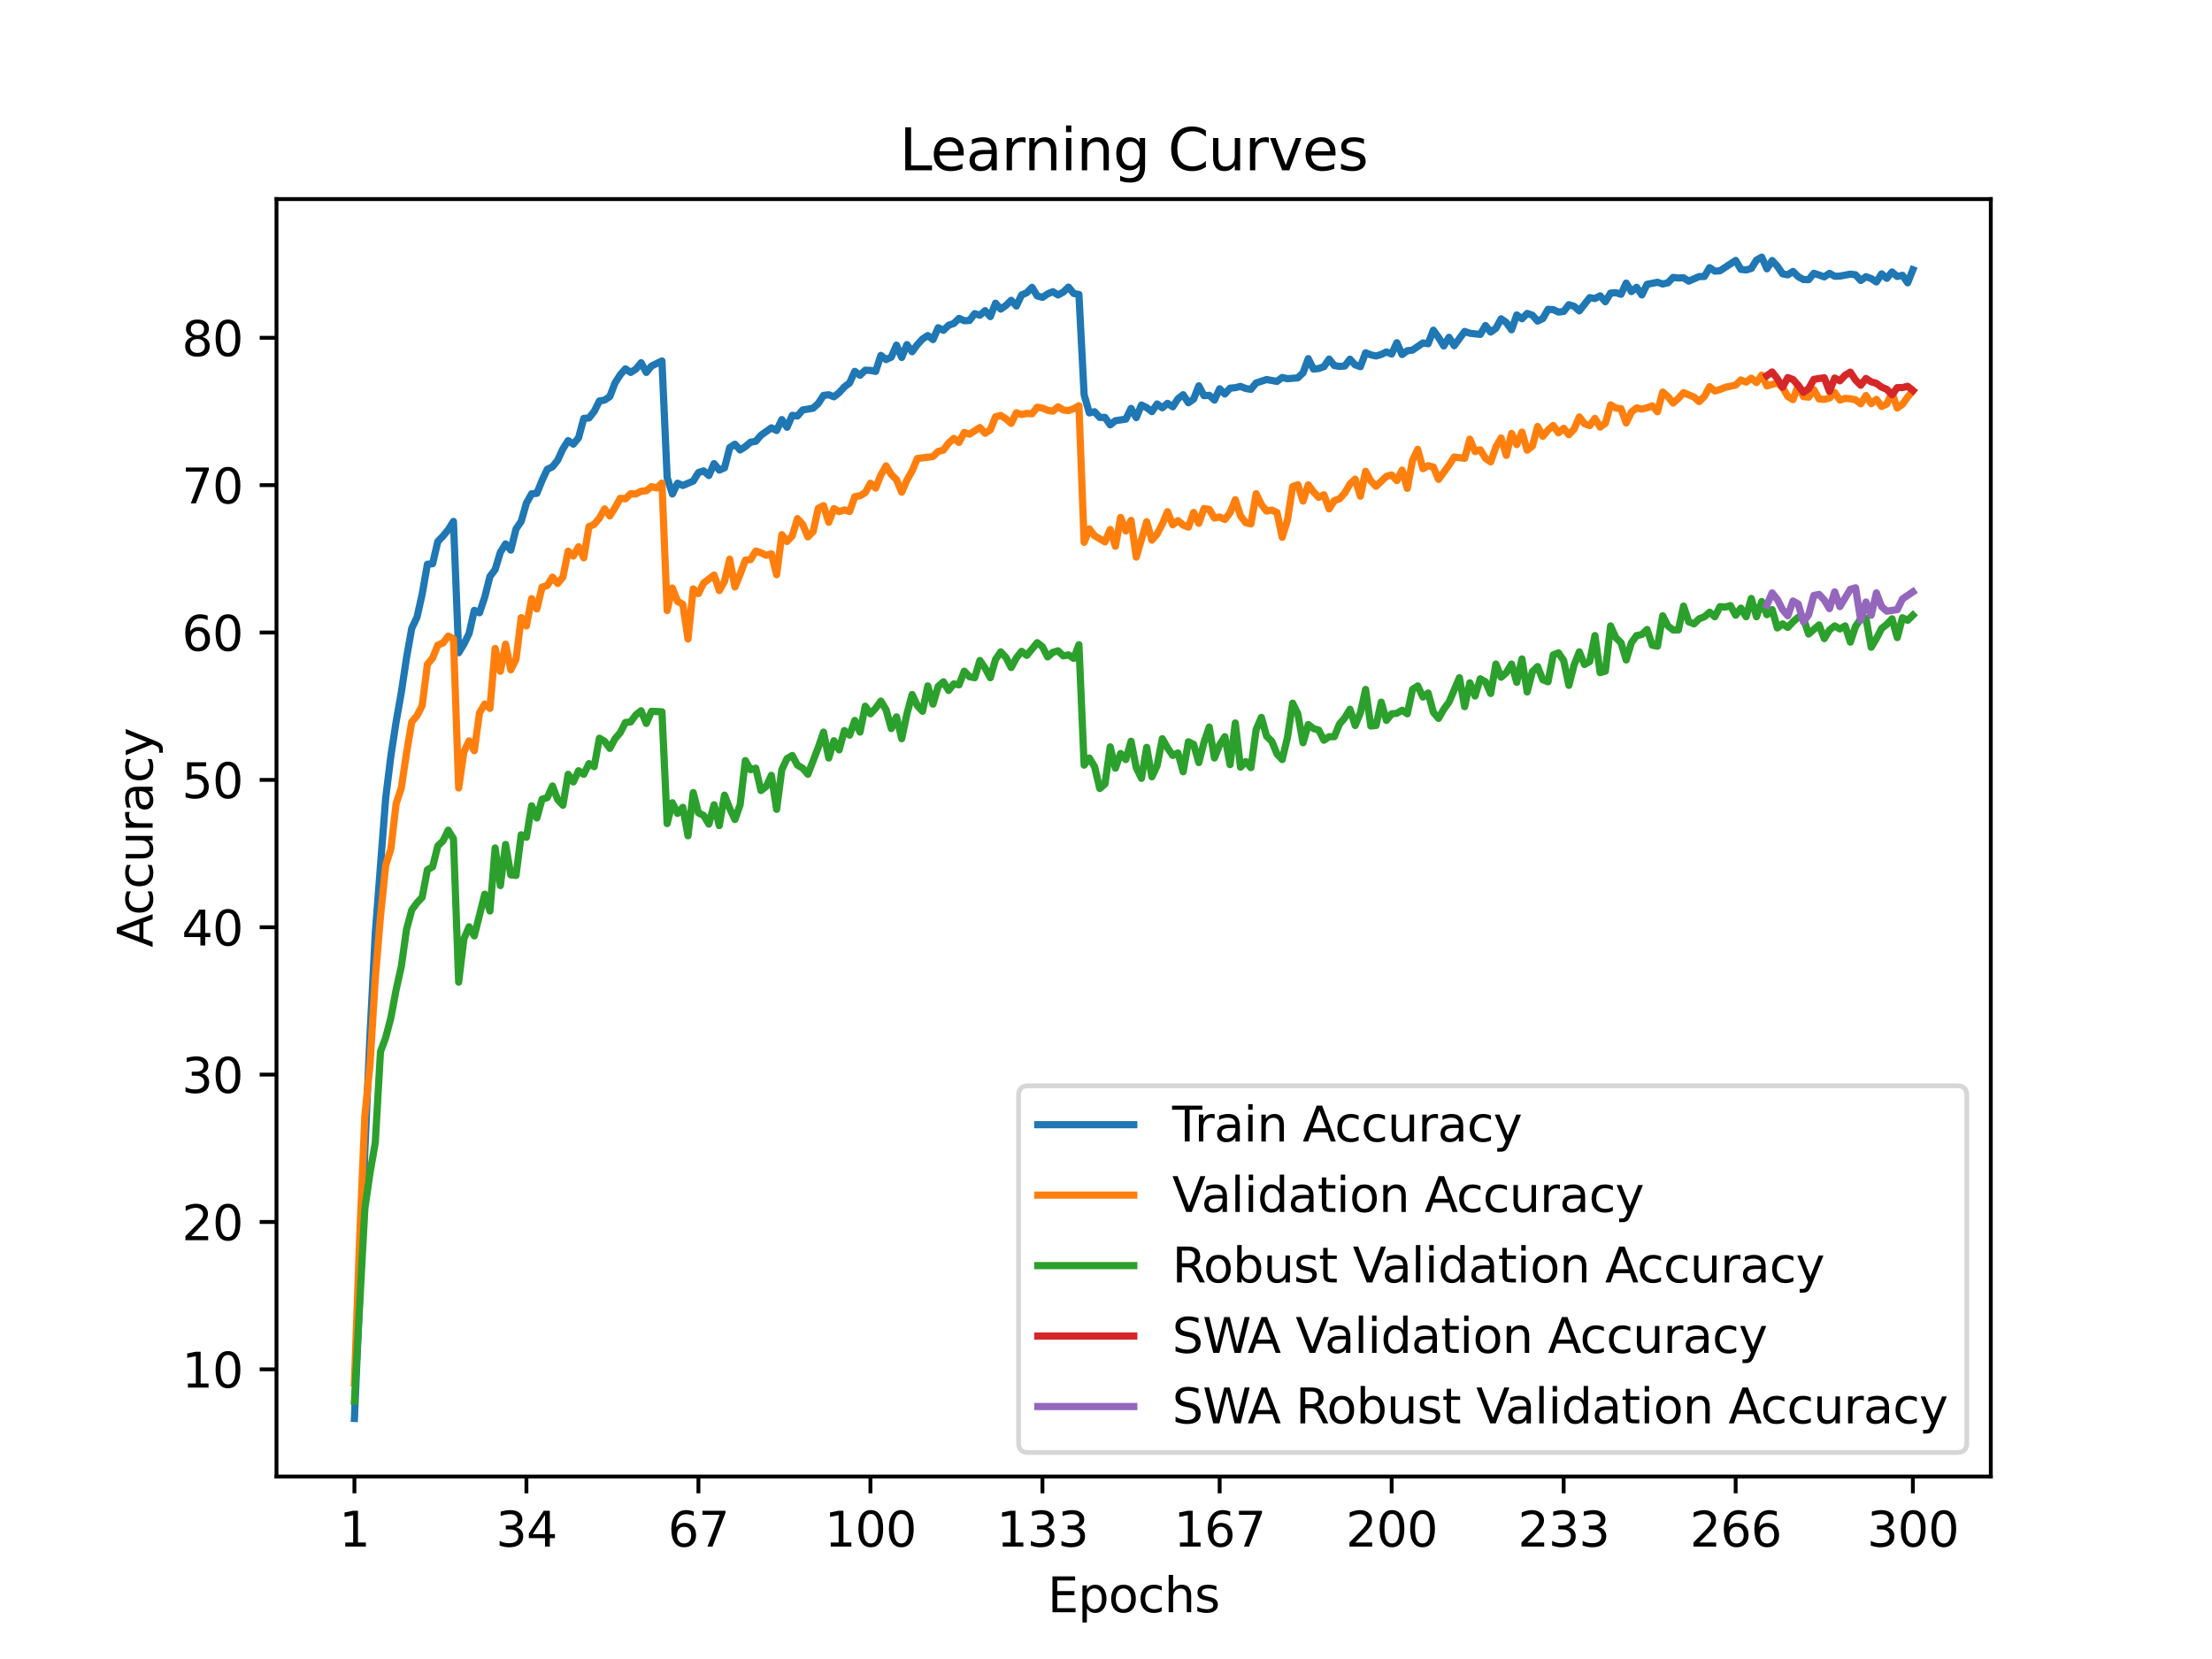 <?xml version="1.0" encoding="utf-8" standalone="no"?>
<!DOCTYPE svg PUBLIC "-//W3C//DTD SVG 1.1//EN"
  "http://www.w3.org/Graphics/SVG/1.1/DTD/svg11.dtd">
<svg xmlns:xlink="http://www.w3.org/1999/xlink" width="460.8pt" height="345.6pt" viewBox="0 0 460.8 345.6" xmlns="http://www.w3.org/2000/svg" version="1.1">
 <defs>
  <style type="text/css">*{stroke-linejoin: round; stroke-linecap: butt}</style>
 </defs>
 <g id="figure_1">
  <g id="patch_1">
   <path d="M 0 345.6 
L 460.8 345.6 
L 460.8 0 
L 0 0 
z
" style="fill: #ffffff"/>
  </g>
  <g id="axes_1">
   <g id="patch_2">
    <path d="M 57.6 307.584 
L 414.72 307.584 
L 414.72 41.472 
L 57.6 41.472 
z
" style="fill: #ffffff"/>
   </g>
   <g id="matplotlib.axis_1">
    <g id="xtick_1">
     <g id="line2d_1">
      <defs>
       <path id="m38b2cffff4" d="M 0 0 
L 0 3.5 
" style="stroke: #000000; stroke-width: 0.8"/>
      </defs>
      <g>
       <use xlink:href="#m38b2cffff4" x="73.833" y="307.584" style="stroke: #000000; stroke-width: 0.8"/>
      </g>
     </g>
     <g id="text_1">
      <!-- 1 -->
      <g transform="translate(70.651 322.182) scale(0.1 -0.1)">
       <defs>
        <path id="DejaVuSans-31" d="M 794 531 
L 1825 531 
L 1825 4091 
L 703 3866 
L 703 4441 
L 1819 4666 
L 2450 4666 
L 2450 531 
L 3481 531 
L 3481 0 
L 794 0 
L 794 531 
z
" transform="scale(0.016)"/>
       </defs>
       <use xlink:href="#DejaVuSans-31"/>
      </g>
     </g>
    </g>
    <g id="xtick_2">
     <g id="line2d_2">
      <g>
       <use xlink:href="#m38b2cffff4" x="109.664" y="307.584" style="stroke: #000000; stroke-width: 0.8"/>
      </g>
     </g>
     <g id="text_2">
      <!-- 34 -->
      <g transform="translate(103.302 322.182) scale(0.1 -0.1)">
       <defs>
        <path id="DejaVuSans-33" d="M 2597 2516 
Q 3050 2419 3304 2112 
Q 3559 1806 3559 1356 
Q 3559 666 3084 287 
Q 2609 -91 1734 -91 
Q 1441 -91 1130 -33 
Q 819 25 488 141 
L 488 750 
Q 750 597 1062 519 
Q 1375 441 1716 441 
Q 2309 441 2620 675 
Q 2931 909 2931 1356 
Q 2931 1769 2642 2001 
Q 2353 2234 1838 2234 
L 1294 2234 
L 1294 2753 
L 1863 2753 
Q 2328 2753 2575 2939 
Q 2822 3125 2822 3475 
Q 2822 3834 2567 4026 
Q 2313 4219 1838 4219 
Q 1578 4219 1281 4162 
Q 984 4106 628 3988 
L 628 4550 
Q 988 4650 1302 4700 
Q 1616 4750 1894 4750 
Q 2613 4750 3031 4423 
Q 3450 4097 3450 3541 
Q 3450 3153 3228 2886 
Q 3006 2619 2597 2516 
z
" transform="scale(0.016)"/>
        <path id="DejaVuSans-34" d="M 2419 4116 
L 825 1625 
L 2419 1625 
L 2419 4116 
z
M 2253 4666 
L 3047 4666 
L 3047 1625 
L 3713 1625 
L 3713 1100 
L 3047 1100 
L 3047 0 
L 2419 0 
L 2419 1100 
L 313 1100 
L 313 1709 
L 2253 4666 
z
" transform="scale(0.016)"/>
       </defs>
       <use xlink:href="#DejaVuSans-33"/>
       <use xlink:href="#DejaVuSans-34" x="63.623"/>
      </g>
     </g>
    </g>
    <g id="xtick_3">
     <g id="line2d_3">
      <g>
       <use xlink:href="#m38b2cffff4" x="145.496" y="307.584" style="stroke: #000000; stroke-width: 0.8"/>
      </g>
     </g>
     <g id="text_3">
      <!-- 67 -->
      <g transform="translate(139.133 322.182) scale(0.1 -0.1)">
       <defs>
        <path id="DejaVuSans-36" d="M 2113 2584 
Q 1688 2584 1439 2293 
Q 1191 2003 1191 1497 
Q 1191 994 1439 701 
Q 1688 409 2113 409 
Q 2538 409 2786 701 
Q 3034 994 3034 1497 
Q 3034 2003 2786 2293 
Q 2538 2584 2113 2584 
z
M 3366 4563 
L 3366 3988 
Q 3128 4100 2886 4159 
Q 2644 4219 2406 4219 
Q 1781 4219 1451 3797 
Q 1122 3375 1075 2522 
Q 1259 2794 1537 2939 
Q 1816 3084 2150 3084 
Q 2853 3084 3261 2657 
Q 3669 2231 3669 1497 
Q 3669 778 3244 343 
Q 2819 -91 2113 -91 
Q 1303 -91 875 529 
Q 447 1150 447 2328 
Q 447 3434 972 4092 
Q 1497 4750 2381 4750 
Q 2619 4750 2861 4703 
Q 3103 4656 3366 4563 
z
" transform="scale(0.016)"/>
        <path id="DejaVuSans-37" d="M 525 4666 
L 3525 4666 
L 3525 4397 
L 1831 0 
L 1172 0 
L 2766 4134 
L 525 4134 
L 525 4666 
z
" transform="scale(0.016)"/>
       </defs>
       <use xlink:href="#DejaVuSans-36"/>
       <use xlink:href="#DejaVuSans-37" x="63.623"/>
      </g>
     </g>
    </g>
    <g id="xtick_4">
     <g id="line2d_4">
      <g>
       <use xlink:href="#m38b2cffff4" x="181.327" y="307.584" style="stroke: #000000; stroke-width: 0.8"/>
      </g>
     </g>
     <g id="text_4">
      <!-- 100 -->
      <g transform="translate(171.783 322.182) scale(0.1 -0.1)">
       <defs>
        <path id="DejaVuSans-30" d="M 2034 4250 
Q 1547 4250 1301 3770 
Q 1056 3291 1056 2328 
Q 1056 1369 1301 889 
Q 1547 409 2034 409 
Q 2525 409 2770 889 
Q 3016 1369 3016 2328 
Q 3016 3291 2770 3770 
Q 2525 4250 2034 4250 
z
M 2034 4750 
Q 2819 4750 3233 4129 
Q 3647 3509 3647 2328 
Q 3647 1150 3233 529 
Q 2819 -91 2034 -91 
Q 1250 -91 836 529 
Q 422 1150 422 2328 
Q 422 3509 836 4129 
Q 1250 4750 2034 4750 
z
" transform="scale(0.016)"/>
       </defs>
       <use xlink:href="#DejaVuSans-31"/>
       <use xlink:href="#DejaVuSans-30" x="63.623"/>
       <use xlink:href="#DejaVuSans-30" x="127.246"/>
      </g>
     </g>
    </g>
    <g id="xtick_5">
     <g id="line2d_5">
      <g>
       <use xlink:href="#m38b2cffff4" x="217.158" y="307.584" style="stroke: #000000; stroke-width: 0.8"/>
      </g>
     </g>
     <g id="text_5">
      <!-- 133 -->
      <g transform="translate(207.615 322.182) scale(0.1 -0.1)">
       <use xlink:href="#DejaVuSans-31"/>
       <use xlink:href="#DejaVuSans-33" x="63.623"/>
       <use xlink:href="#DejaVuSans-33" x="127.246"/>
      </g>
     </g>
    </g>
    <g id="xtick_6">
     <g id="line2d_6">
      <g>
       <use xlink:href="#m38b2cffff4" x="254.076" y="307.584" style="stroke: #000000; stroke-width: 0.8"/>
      </g>
     </g>
     <g id="text_6">
      <!-- 167 -->
      <g transform="translate(244.532 322.182) scale(0.1 -0.1)">
       <use xlink:href="#DejaVuSans-31"/>
       <use xlink:href="#DejaVuSans-36" x="63.623"/>
       <use xlink:href="#DejaVuSans-37" x="127.246"/>
      </g>
     </g>
    </g>
    <g id="xtick_7">
     <g id="line2d_7">
      <g>
       <use xlink:href="#m38b2cffff4" x="289.907" y="307.584" style="stroke: #000000; stroke-width: 0.8"/>
      </g>
     </g>
     <g id="text_7">
      <!-- 200 -->
      <g transform="translate(280.363 322.182) scale(0.1 -0.1)">
       <defs>
        <path id="DejaVuSans-32" d="M 1228 531 
L 3431 531 
L 3431 0 
L 469 0 
L 469 531 
Q 828 903 1448 1529 
Q 2069 2156 2228 2338 
Q 2531 2678 2651 2914 
Q 2772 3150 2772 3378 
Q 2772 3750 2511 3984 
Q 2250 4219 1831 4219 
Q 1534 4219 1204 4116 
Q 875 4013 500 3803 
L 500 4441 
Q 881 4594 1212 4672 
Q 1544 4750 1819 4750 
Q 2544 4750 2975 4387 
Q 3406 4025 3406 3419 
Q 3406 3131 3298 2873 
Q 3191 2616 2906 2266 
Q 2828 2175 2409 1742 
Q 1991 1309 1228 531 
z
" transform="scale(0.016)"/>
       </defs>
       <use xlink:href="#DejaVuSans-32"/>
       <use xlink:href="#DejaVuSans-30" x="63.623"/>
       <use xlink:href="#DejaVuSans-30" x="127.246"/>
      </g>
     </g>
    </g>
    <g id="xtick_8">
     <g id="line2d_8">
      <g>
       <use xlink:href="#m38b2cffff4" x="325.739" y="307.584" style="stroke: #000000; stroke-width: 0.8"/>
      </g>
     </g>
     <g id="text_8">
      <!-- 233 -->
      <g transform="translate(316.195 322.182) scale(0.1 -0.1)">
       <use xlink:href="#DejaVuSans-32"/>
       <use xlink:href="#DejaVuSans-33" x="63.623"/>
       <use xlink:href="#DejaVuSans-33" x="127.246"/>
      </g>
     </g>
    </g>
    <g id="xtick_9">
     <g id="line2d_9">
      <g>
       <use xlink:href="#m38b2cffff4" x="361.57" y="307.584" style="stroke: #000000; stroke-width: 0.8"/>
      </g>
     </g>
     <g id="text_9">
      <!-- 266 -->
      <g transform="translate(352.026 322.182) scale(0.1 -0.1)">
       <use xlink:href="#DejaVuSans-32"/>
       <use xlink:href="#DejaVuSans-36" x="63.623"/>
       <use xlink:href="#DejaVuSans-36" x="127.246"/>
      </g>
     </g>
    </g>
    <g id="xtick_10">
     <g id="line2d_10">
      <g>
       <use xlink:href="#m38b2cffff4" x="398.487" y="307.584" style="stroke: #000000; stroke-width: 0.8"/>
      </g>
     </g>
     <g id="text_10">
      <!-- 300 -->
      <g transform="translate(388.944 322.182) scale(0.1 -0.1)">
       <use xlink:href="#DejaVuSans-33"/>
       <use xlink:href="#DejaVuSans-30" x="63.623"/>
       <use xlink:href="#DejaVuSans-30" x="127.246"/>
      </g>
     </g>
    </g>
    <g id="text_11">
     <!-- Epochs -->
     <g transform="translate(218.244 335.861) scale(0.1 -0.1)">
      <defs>
       <path id="DejaVuSans-45" d="M 628 4666 
L 3578 4666 
L 3578 4134 
L 1259 4134 
L 1259 2753 
L 3481 2753 
L 3481 2222 
L 1259 2222 
L 1259 531 
L 3634 531 
L 3634 0 
L 628 0 
L 628 4666 
z
" transform="scale(0.016)"/>
       <path id="DejaVuSans-70" d="M 1159 525 
L 1159 -1331 
L 581 -1331 
L 581 3500 
L 1159 3500 
L 1159 2969 
Q 1341 3281 1617 3432 
Q 1894 3584 2278 3584 
Q 2916 3584 3314 3078 
Q 3713 2572 3713 1747 
Q 3713 922 3314 415 
Q 2916 -91 2278 -91 
Q 1894 -91 1617 61 
Q 1341 213 1159 525 
z
M 3116 1747 
Q 3116 2381 2855 2742 
Q 2594 3103 2138 3103 
Q 1681 3103 1420 2742 
Q 1159 2381 1159 1747 
Q 1159 1113 1420 752 
Q 1681 391 2138 391 
Q 2594 391 2855 752 
Q 3116 1113 3116 1747 
z
" transform="scale(0.016)"/>
       <path id="DejaVuSans-6f" d="M 1959 3097 
Q 1497 3097 1228 2736 
Q 959 2375 959 1747 
Q 959 1119 1226 758 
Q 1494 397 1959 397 
Q 2419 397 2687 759 
Q 2956 1122 2956 1747 
Q 2956 2369 2687 2733 
Q 2419 3097 1959 3097 
z
M 1959 3584 
Q 2709 3584 3137 3096 
Q 3566 2609 3566 1747 
Q 3566 888 3137 398 
Q 2709 -91 1959 -91 
Q 1206 -91 779 398 
Q 353 888 353 1747 
Q 353 2609 779 3096 
Q 1206 3584 1959 3584 
z
" transform="scale(0.016)"/>
       <path id="DejaVuSans-63" d="M 3122 3366 
L 3122 2828 
Q 2878 2963 2633 3030 
Q 2388 3097 2138 3097 
Q 1578 3097 1268 2742 
Q 959 2388 959 1747 
Q 959 1106 1268 751 
Q 1578 397 2138 397 
Q 2388 397 2633 464 
Q 2878 531 3122 666 
L 3122 134 
Q 2881 22 2623 -34 
Q 2366 -91 2075 -91 
Q 1284 -91 818 406 
Q 353 903 353 1747 
Q 353 2603 823 3093 
Q 1294 3584 2113 3584 
Q 2378 3584 2631 3529 
Q 2884 3475 3122 3366 
z
" transform="scale(0.016)"/>
       <path id="DejaVuSans-68" d="M 3513 2113 
L 3513 0 
L 2938 0 
L 2938 2094 
Q 2938 2591 2744 2837 
Q 2550 3084 2163 3084 
Q 1697 3084 1428 2787 
Q 1159 2491 1159 1978 
L 1159 0 
L 581 0 
L 581 4863 
L 1159 4863 
L 1159 2956 
Q 1366 3272 1645 3428 
Q 1925 3584 2291 3584 
Q 2894 3584 3203 3211 
Q 3513 2838 3513 2113 
z
" transform="scale(0.016)"/>
       <path id="DejaVuSans-73" d="M 2834 3397 
L 2834 2853 
Q 2591 2978 2328 3040 
Q 2066 3103 1784 3103 
Q 1356 3103 1142 2972 
Q 928 2841 928 2578 
Q 928 2378 1081 2264 
Q 1234 2150 1697 2047 
L 1894 2003 
Q 2506 1872 2764 1633 
Q 3022 1394 3022 966 
Q 3022 478 2636 193 
Q 2250 -91 1575 -91 
Q 1294 -91 989 -36 
Q 684 19 347 128 
L 347 722 
Q 666 556 975 473 
Q 1284 391 1588 391 
Q 1994 391 2212 530 
Q 2431 669 2431 922 
Q 2431 1156 2273 1281 
Q 2116 1406 1581 1522 
L 1381 1569 
Q 847 1681 609 1914 
Q 372 2147 372 2553 
Q 372 3047 722 3315 
Q 1072 3584 1716 3584 
Q 2034 3584 2315 3537 
Q 2597 3491 2834 3397 
z
" transform="scale(0.016)"/>
      </defs>
      <use xlink:href="#DejaVuSans-45"/>
      <use xlink:href="#DejaVuSans-70" x="63.184"/>
      <use xlink:href="#DejaVuSans-6f" x="126.66"/>
      <use xlink:href="#DejaVuSans-63" x="187.842"/>
      <use xlink:href="#DejaVuSans-68" x="242.822"/>
      <use xlink:href="#DejaVuSans-73" x="306.201"/>
     </g>
    </g>
   </g>
   <g id="matplotlib.axis_2">
    <g id="ytick_1">
     <g id="line2d_11">
      <defs>
       <path id="m8c285b4b67" d="M 0 0 
L -3.5 0 
" style="stroke: #000000; stroke-width: 0.8"/>
      </defs>
      <g>
       <use xlink:href="#m8c285b4b67" x="57.6" y="285.258" style="stroke: #000000; stroke-width: 0.8"/>
      </g>
     </g>
     <g id="text_12">
      <!-- 10 -->
      <g transform="translate(37.875 289.057) scale(0.1 -0.1)">
       <use xlink:href="#DejaVuSans-31"/>
       <use xlink:href="#DejaVuSans-30" x="63.623"/>
      </g>
     </g>
    </g>
    <g id="ytick_2">
     <g id="line2d_12">
      <g>
       <use xlink:href="#m8c285b4b67" x="57.6" y="254.559" style="stroke: #000000; stroke-width: 0.8"/>
      </g>
     </g>
     <g id="text_13">
      <!-- 20 -->
      <g transform="translate(37.875 258.358) scale(0.1 -0.1)">
       <use xlink:href="#DejaVuSans-32"/>
       <use xlink:href="#DejaVuSans-30" x="63.623"/>
      </g>
     </g>
    </g>
    <g id="ytick_3">
     <g id="line2d_13">
      <g>
       <use xlink:href="#m8c285b4b67" x="57.6" y="223.861" style="stroke: #000000; stroke-width: 0.8"/>
      </g>
     </g>
     <g id="text_14">
      <!-- 30 -->
      <g transform="translate(37.875 227.66) scale(0.1 -0.1)">
       <use xlink:href="#DejaVuSans-33"/>
       <use xlink:href="#DejaVuSans-30" x="63.623"/>
      </g>
     </g>
    </g>
    <g id="ytick_4">
     <g id="line2d_14">
      <g>
       <use xlink:href="#m8c285b4b67" x="57.6" y="193.162" style="stroke: #000000; stroke-width: 0.8"/>
      </g>
     </g>
     <g id="text_15">
      <!-- 40 -->
      <g transform="translate(37.875 196.961) scale(0.1 -0.1)">
       <use xlink:href="#DejaVuSans-34"/>
       <use xlink:href="#DejaVuSans-30" x="63.623"/>
      </g>
     </g>
    </g>
    <g id="ytick_5">
     <g id="line2d_15">
      <g>
       <use xlink:href="#m8c285b4b67" x="57.6" y="162.463" style="stroke: #000000; stroke-width: 0.8"/>
      </g>
     </g>
     <g id="text_16">
      <!-- 50 -->
      <g transform="translate(37.875 166.263) scale(0.1 -0.1)">
       <defs>
        <path id="DejaVuSans-35" d="M 691 4666 
L 3169 4666 
L 3169 4134 
L 1269 4134 
L 1269 2991 
Q 1406 3038 1543 3061 
Q 1681 3084 1819 3084 
Q 2600 3084 3056 2656 
Q 3513 2228 3513 1497 
Q 3513 744 3044 326 
Q 2575 -91 1722 -91 
Q 1428 -91 1123 -41 
Q 819 9 494 109 
L 494 744 
Q 775 591 1075 516 
Q 1375 441 1709 441 
Q 2250 441 2565 725 
Q 2881 1009 2881 1497 
Q 2881 1984 2565 2268 
Q 2250 2553 1709 2553 
Q 1456 2553 1204 2497 
Q 953 2441 691 2322 
L 691 4666 
z
" transform="scale(0.016)"/>
       </defs>
       <use xlink:href="#DejaVuSans-35"/>
       <use xlink:href="#DejaVuSans-30" x="63.623"/>
      </g>
     </g>
    </g>
    <g id="ytick_6">
     <g id="line2d_16">
      <g>
       <use xlink:href="#m8c285b4b67" x="57.6" y="131.765" style="stroke: #000000; stroke-width: 0.8"/>
      </g>
     </g>
     <g id="text_17">
      <!-- 60 -->
      <g transform="translate(37.875 135.564) scale(0.1 -0.1)">
       <use xlink:href="#DejaVuSans-36"/>
       <use xlink:href="#DejaVuSans-30" x="63.623"/>
      </g>
     </g>
    </g>
    <g id="ytick_7">
     <g id="line2d_17">
      <g>
       <use xlink:href="#m8c285b4b67" x="57.6" y="101.066" style="stroke: #000000; stroke-width: 0.8"/>
      </g>
     </g>
     <g id="text_18">
      <!-- 70 -->
      <g transform="translate(37.875 104.866) scale(0.1 -0.1)">
       <use xlink:href="#DejaVuSans-37"/>
       <use xlink:href="#DejaVuSans-30" x="63.623"/>
      </g>
     </g>
    </g>
    <g id="ytick_8">
     <g id="line2d_18">
      <g>
       <use xlink:href="#m8c285b4b67" x="57.6" y="70.368" style="stroke: #000000; stroke-width: 0.8"/>
      </g>
     </g>
     <g id="text_19">
      <!-- 80 -->
      <g transform="translate(37.875 74.167) scale(0.1 -0.1)">
       <defs>
        <path id="DejaVuSans-38" d="M 2034 2216 
Q 1584 2216 1326 1975 
Q 1069 1734 1069 1313 
Q 1069 891 1326 650 
Q 1584 409 2034 409 
Q 2484 409 2743 651 
Q 3003 894 3003 1313 
Q 3003 1734 2745 1975 
Q 2488 2216 2034 2216 
z
M 1403 2484 
Q 997 2584 770 2862 
Q 544 3141 544 3541 
Q 544 4100 942 4425 
Q 1341 4750 2034 4750 
Q 2731 4750 3128 4425 
Q 3525 4100 3525 3541 
Q 3525 3141 3298 2862 
Q 3072 2584 2669 2484 
Q 3125 2378 3379 2068 
Q 3634 1759 3634 1313 
Q 3634 634 3220 271 
Q 2806 -91 2034 -91 
Q 1263 -91 848 271 
Q 434 634 434 1313 
Q 434 1759 690 2068 
Q 947 2378 1403 2484 
z
M 1172 3481 
Q 1172 3119 1398 2916 
Q 1625 2713 2034 2713 
Q 2441 2713 2670 2916 
Q 2900 3119 2900 3481 
Q 2900 3844 2670 4047 
Q 2441 4250 2034 4250 
Q 1625 4250 1398 4047 
Q 1172 3844 1172 3481 
z
" transform="scale(0.016)"/>
       </defs>
       <use xlink:href="#DejaVuSans-38"/>
       <use xlink:href="#DejaVuSans-30" x="63.623"/>
      </g>
     </g>
    </g>
    <g id="text_20">
     <!-- Accuracy -->
     <g transform="translate(31.795 197.356) rotate(-90) scale(0.1 -0.1)">
      <defs>
       <path id="DejaVuSans-41" d="M 2188 4044 
L 1331 1722 
L 3047 1722 
L 2188 4044 
z
M 1831 4666 
L 2547 4666 
L 4325 0 
L 3669 0 
L 3244 1197 
L 1141 1197 
L 716 0 
L 50 0 
L 1831 4666 
z
" transform="scale(0.016)"/>
       <path id="DejaVuSans-75" d="M 544 1381 
L 544 3500 
L 1119 3500 
L 1119 1403 
Q 1119 906 1312 657 
Q 1506 409 1894 409 
Q 2359 409 2629 706 
Q 2900 1003 2900 1516 
L 2900 3500 
L 3475 3500 
L 3475 0 
L 2900 0 
L 2900 538 
Q 2691 219 2414 64 
Q 2138 -91 1772 -91 
Q 1169 -91 856 284 
Q 544 659 544 1381 
z
M 1991 3584 
L 1991 3584 
z
" transform="scale(0.016)"/>
       <path id="DejaVuSans-72" d="M 2631 2963 
Q 2534 3019 2420 3045 
Q 2306 3072 2169 3072 
Q 1681 3072 1420 2755 
Q 1159 2438 1159 1844 
L 1159 0 
L 581 0 
L 581 3500 
L 1159 3500 
L 1159 2956 
Q 1341 3275 1631 3429 
Q 1922 3584 2338 3584 
Q 2397 3584 2469 3576 
Q 2541 3569 2628 3553 
L 2631 2963 
z
" transform="scale(0.016)"/>
       <path id="DejaVuSans-61" d="M 2194 1759 
Q 1497 1759 1228 1600 
Q 959 1441 959 1056 
Q 959 750 1161 570 
Q 1363 391 1709 391 
Q 2188 391 2477 730 
Q 2766 1069 2766 1631 
L 2766 1759 
L 2194 1759 
z
M 3341 1997 
L 3341 0 
L 2766 0 
L 2766 531 
Q 2569 213 2275 61 
Q 1981 -91 1556 -91 
Q 1019 -91 701 211 
Q 384 513 384 1019 
Q 384 1609 779 1909 
Q 1175 2209 1959 2209 
L 2766 2209 
L 2766 2266 
Q 2766 2663 2505 2880 
Q 2244 3097 1772 3097 
Q 1472 3097 1187 3025 
Q 903 2953 641 2809 
L 641 3341 
Q 956 3463 1253 3523 
Q 1550 3584 1831 3584 
Q 2591 3584 2966 3190 
Q 3341 2797 3341 1997 
z
" transform="scale(0.016)"/>
       <path id="DejaVuSans-79" d="M 2059 -325 
Q 1816 -950 1584 -1140 
Q 1353 -1331 966 -1331 
L 506 -1331 
L 506 -850 
L 844 -850 
Q 1081 -850 1212 -737 
Q 1344 -625 1503 -206 
L 1606 56 
L 191 3500 
L 800 3500 
L 1894 763 
L 2988 3500 
L 3597 3500 
L 2059 -325 
z
" transform="scale(0.016)"/>
      </defs>
      <use xlink:href="#DejaVuSans-41"/>
      <use xlink:href="#DejaVuSans-63" x="66.658"/>
      <use xlink:href="#DejaVuSans-63" x="121.639"/>
      <use xlink:href="#DejaVuSans-75" x="176.619"/>
      <use xlink:href="#DejaVuSans-72" x="239.998"/>
      <use xlink:href="#DejaVuSans-61" x="281.111"/>
      <use xlink:href="#DejaVuSans-63" x="342.391"/>
      <use xlink:href="#DejaVuSans-79" x="397.371"/>
     </g>
    </g>
   </g>
   <g id="line2d_19">
    <path d="M 73.833 295.488 
L 74.919 270.269 
L 76.004 239.755 
L 77.09 215.28 
L 78.176 194.421 
L 80.348 166.224 
L 81.433 157.421 
L 82.519 150.361 
L 83.605 144.229 
L 84.691 136.984 
L 85.777 130.882 
L 86.862 128.603 
L 87.948 123.76 
L 89.034 117.544 
L 90.12 117.436 
L 91.206 112.801 
L 92.291 111.68 
L 93.377 110.36 
L 94.463 108.626 
L 95.549 135.986 
L 96.635 134.198 
L 97.72 131.949 
L 98.806 127.145 
L 99.892 127.651 
L 100.978 124.413 
L 102.064 120.084 
L 103.149 118.649 
L 104.235 115.042 
L 105.321 113.307 
L 106.407 114.597 
L 107.493 110.191 
L 108.578 108.595 
L 109.664 104.812 
L 110.75 102.862 
L 111.836 102.77 
L 112.922 100.084 
L 114.007 97.766 
L 115.093 97.244 
L 116.179 95.863 
L 117.265 93.491 
L 118.351 91.788 
L 119.436 92.524 
L 120.522 91.212 
L 121.608 87.168 
L 122.694 87.075 
L 123.78 85.717 
L 124.865 83.53 
L 125.951 83.346 
L 127.037 82.609 
L 128.123 79.769 
L 129.209 78.065 
L 130.294 76.838 
L 131.38 77.582 
L 132.466 76.891 
L 133.552 75.564 
L 134.638 77.582 
L 135.723 76.247 
L 137.895 75.195 
L 138.981 99.485 
L 140.067 102.901 
L 141.152 100.66 
L 142.238 101.135 
L 144.41 100.222 
L 145.496 98.449 
L 146.581 98.096 
L 147.667 99.063 
L 148.753 96.584 
L 149.839 97.927 
L 150.925 97.467 
L 152.01 93.246 
L 153.096 92.532 
L 154.182 93.737 
L 155.268 93.039 
L 156.354 92.118 
L 157.439 91.926 
L 158.525 90.667 
L 160.697 89.125 
L 161.783 89.685 
L 162.868 87.405 
L 163.954 89.009 
L 165.04 86.523 
L 166.126 86.661 
L 167.212 85.402 
L 169.383 85.034 
L 170.469 84.036 
L 171.555 82.363 
L 172.641 82.233 
L 173.726 82.663 
L 174.812 81.795 
L 175.898 80.598 
L 176.984 79.785 
L 178.07 77.359 
L 179.155 78.173 
L 180.241 77.121 
L 181.327 77.16 
L 182.413 77.375 
L 183.499 74.036 
L 184.584 74.911 
L 185.67 74.389 
L 186.756 71.895 
L 187.842 74.466 
L 188.928 71.788 
L 190.013 73.276 
L 191.099 71.788 
L 192.185 70.613 
L 193.271 69.907 
L 194.357 70.744 
L 195.442 68.273 
L 196.528 68.818 
L 197.614 67.758 
L 198.7 67.39 
L 199.786 66.323 
L 200.871 66.807 
L 201.957 66.768 
L 203.043 65.341 
L 204.129 65.671 
L 205.215 64.719 
L 206.3 65.955 
L 207.386 63.161 
L 208.472 64.389 
L 209.558 63.629 
L 210.644 62.555 
L 211.729 63.752 
L 212.815 61.45 
L 213.901 60.974 
L 214.987 59.861 
L 216.073 61.642 
L 217.158 61.949 
L 218.244 61.22 
L 219.33 60.767 
L 220.416 61.45 
L 221.502 60.844 
L 222.587 59.807 
L 223.673 61.135 
L 224.759 61.335 
L 225.845 82.248 
L 226.931 86.016 
L 228.016 85.771 
L 229.102 86.96 
L 230.188 86.953 
L 231.274 88.503 
L 232.36 87.636 
L 234.531 87.321 
L 235.617 85.08 
L 236.703 86.999 
L 237.789 84.374 
L 238.875 84.919 
L 239.96 85.748 
L 241.046 84.151 
L 242.132 84.957 
L 243.218 84.021 
L 244.304 84.75 
L 245.389 83.069 
L 246.475 82.225 
L 247.561 83.906 
L 248.647 83.146 
L 249.733 80.376 
L 250.818 82.425 
L 251.904 82.348 
L 252.99 83.346 
L 254.076 80.989 
L 255.162 82.072 
L 256.247 80.859 
L 257.333 80.759 
L 258.419 80.491 
L 259.505 80.928 
L 260.591 81.105 
L 261.676 79.777 
L 263.848 79.063 
L 266.02 79.455 
L 267.105 78.633 
L 268.191 78.894 
L 270.363 78.71 
L 271.449 77.659 
L 272.534 74.712 
L 273.62 76.891 
L 274.706 76.768 
L 275.792 76.385 
L 276.878 74.804 
L 277.963 76.147 
L 279.049 76.331 
L 280.135 76.247 
L 281.221 74.827 
L 282.307 76.009 
L 283.392 76.392 
L 284.478 73.491 
L 285.564 73.921 
L 286.65 74.159 
L 287.736 73.837 
L 288.821 73.315 
L 289.907 73.752 
L 290.993 71.389 
L 292.079 73.86 
L 293.165 73.069 
L 294.25 72.931 
L 296.422 71.442 
L 297.508 71.603 
L 298.594 68.787 
L 299.679 70.291 
L 300.765 72.072 
L 301.851 70.26 
L 302.937 72.018 
L 305.108 69.048 
L 306.194 69.424 
L 308.366 69.662 
L 309.452 67.812 
L 310.537 69.178 
L 311.623 68.395 
L 312.709 66.415 
L 313.795 67.19 
L 314.881 68.702 
L 315.966 65.61 
L 317.052 66.408 
L 318.138 65.295 
L 319.224 65.663 
L 320.31 66.891 
L 321.395 66.362 
L 322.481 64.443 
L 323.567 64.497 
L 324.653 65.011 
L 325.739 64.888 
L 326.824 63.476 
L 327.91 63.798 
L 328.996 64.773 
L 331.168 62.002 
L 332.253 62.187 
L 333.339 61.626 
L 334.425 62.854 
L 335.511 61.058 
L 336.597 60.966 
L 337.682 61.304 
L 338.768 58.971 
L 339.854 60.744 
L 340.94 59.854 
L 342.026 61.442 
L 343.111 59.232 
L 345.283 58.802 
L 346.369 59.17 
L 347.455 58.91 
L 348.54 57.789 
L 349.626 57.912 
L 350.712 57.866 
L 351.798 58.572 
L 353.969 57.605 
L 355.055 57.597 
L 356.141 55.755 
L 357.227 56.484 
L 358.313 56.408 
L 361.57 54.251 
L 362.656 56.116 
L 363.742 56.239 
L 364.827 55.924 
L 365.913 54.182 
L 366.999 53.568 
L 368.085 56.001 
L 369.171 54.266 
L 370.256 55.464 
L 371.342 57.045 
L 372.428 57.252 
L 373.514 56.546 
L 374.6 57.628 
L 375.685 58.234 
L 376.771 58.265 
L 377.857 56.929 
L 380.029 57.674 
L 381.114 56.937 
L 382.2 57.551 
L 383.286 57.52 
L 385.458 57.106 
L 386.543 57.244 
L 387.629 58.434 
L 388.715 57.643 
L 389.801 58.027 
L 390.887 58.741 
L 391.972 57.045 
L 393.058 57.981 
L 394.144 56.653 
L 395.23 57.597 
L 396.316 57.352 
L 397.401 58.917 
L 398.487 56.193 
L 398.487 56.193 
" clip-path="url(#pf1d31909e7)" style="fill: none; stroke: #1f77b4; stroke-width: 1.5; stroke-linecap: square"/>
   </g>
   <g id="line2d_20">
    <path d="M 73.833 288.113 
L 74.919 258.089 
L 76.004 232.487 
L 77.09 221.62 
L 78.176 203.907 
L 79.262 190.921 
L 80.348 180.269 
L 81.433 176.83 
L 82.519 167.437 
L 83.605 164.121 
L 84.691 156.846 
L 85.777 150.368 
L 86.862 149.11 
L 87.948 146.991 
L 89.034 138.396 
L 90.12 137.076 
L 91.206 134.374 
L 92.291 133.945 
L 93.377 132.502 
L 94.463 133.085 
L 95.549 164.152 
L 96.635 156.631 
L 97.72 154.328 
L 98.806 156.385 
L 99.892 148.496 
L 100.978 146.654 
L 102.064 147.575 
L 103.149 135.08 
L 104.235 139.839 
L 105.321 134.19 
L 106.407 139.532 
L 107.493 137.352 
L 108.578 128.664 
L 109.664 130.383 
L 110.75 124.704 
L 111.836 126.853 
L 112.922 122.31 
L 114.007 121.972 
L 115.093 120.222 
L 116.179 121.542 
L 117.265 120.222 
L 118.351 114.819 
L 119.436 115.832 
L 120.522 113.898 
L 121.608 116.201 
L 122.694 109.693 
L 123.78 109.232 
L 124.865 107.943 
L 125.951 106.009 
L 127.037 107.482 
L 128.123 105.763 
L 129.209 103.799 
L 130.294 103.921 
L 131.38 102.847 
L 132.466 102.908 
L 133.552 102.325 
L 134.638 102.233 
L 135.723 101.373 
L 136.809 101.65 
L 137.895 100.637 
L 138.981 127.191 
L 140.067 122.494 
L 141.152 125.288 
L 142.238 125.871 
L 143.324 133.116 
L 144.41 122.678 
L 145.496 123.66 
L 146.581 121.45 
L 148.753 119.792 
L 149.839 123.016 
L 150.925 121.113 
L 152.01 116.477 
L 153.096 122.279 
L 154.182 119.639 
L 155.268 116.692 
L 156.354 116.569 
L 157.439 114.789 
L 158.525 115.157 
L 159.611 115.679 
L 160.697 115.372 
L 161.783 119.731 
L 162.868 111.381 
L 163.954 112.793 
L 165.04 111.627 
L 166.126 108.035 
L 167.212 109.232 
L 168.297 111.842 
L 169.383 110.736 
L 170.469 105.886 
L 171.555 105.333 
L 172.641 108.802 
L 173.726 105.947 
L 174.812 106.592 
L 175.898 106.224 
L 176.984 106.561 
L 178.07 103.461 
L 179.155 103.277 
L 180.241 102.632 
L 181.327 100.667 
L 182.413 101.68 
L 183.499 98.948 
L 184.584 97.045 
L 185.67 98.825 
L 186.756 99.93 
L 187.842 102.54 
L 188.928 100.023 
L 190.013 98.089 
L 191.099 95.51 
L 194.357 95.111 
L 195.442 94.036 
L 196.528 93.76 
L 197.614 92.287 
L 198.7 91.335 
L 199.786 92.164 
L 200.871 90.076 
L 201.957 90.445 
L 204.129 89.063 
L 205.215 90.26 
L 206.3 89.554 
L 207.386 86.822 
L 208.472 86.546 
L 209.558 87.252 
L 210.644 88.204 
L 211.729 85.993 
L 212.815 86.362 
L 213.901 86.116 
L 214.987 86.208 
L 216.073 84.827 
L 217.158 85.011 
L 218.244 85.471 
L 219.33 85.656 
L 220.416 84.735 
L 221.502 85.41 
L 222.587 85.533 
L 223.673 85.134 
L 224.759 84.52 
L 225.845 112.977 
L 226.931 110.184 
L 228.016 111.596 
L 230.188 112.885 
L 231.274 110.307 
L 232.36 113.806 
L 233.445 107.789 
L 234.531 110.614 
L 235.617 108.403 
L 236.703 116.047 
L 238.875 108.68 
L 239.96 112.517 
L 241.046 111.258 
L 242.132 109.171 
L 243.218 106.592 
L 244.304 109.324 
L 245.389 108.465 
L 246.475 109.386 
L 247.561 109.815 
L 248.647 106.746 
L 249.733 109.017 
L 250.818 105.947 
L 251.904 106.101 
L 252.99 107.912 
L 254.076 107.697 
L 255.162 108.219 
L 256.247 106.807 
L 257.333 104.106 
L 258.419 107.452 
L 259.505 108.894 
L 260.591 109.14 
L 261.676 102.847 
L 262.762 105.088 
L 263.848 106.469 
L 264.934 106.254 
L 266.02 106.776 
L 267.105 111.934 
L 268.191 108.403 
L 269.277 101.373 
L 270.363 100.974 
L 271.449 104.382 
L 272.534 101.005 
L 273.62 102.448 
L 274.706 103.614 
L 275.792 103.062 
L 276.878 106.009 
L 277.963 104.29 
L 279.049 103.921 
L 280.135 102.693 
L 281.221 100.851 
L 282.307 99.808 
L 283.392 103.369 
L 284.478 98.181 
L 285.564 100.176 
L 286.65 101.312 
L 288.821 99.224 
L 289.907 98.948 
L 290.993 100.115 
L 292.079 97.935 
L 293.165 101.742 
L 294.25 95.909 
L 295.336 93.607 
L 296.422 97.628 
L 297.508 97.014 
L 298.594 97.29 
L 299.679 99.869 
L 301.851 96.891 
L 302.937 95.203 
L 305.108 95.479 
L 306.194 91.488 
L 307.28 94.067 
L 308.366 93.699 
L 309.452 95.479 
L 310.537 96.216 
L 311.623 93.115 
L 312.709 91.243 
L 313.795 94.865 
L 314.881 90.291 
L 315.966 92.624 
L 317.052 90.015 
L 318.138 93.791 
L 319.224 92.931 
L 320.31 88.848 
L 321.395 90.905 
L 322.481 89.585 
L 323.567 88.633 
L 324.653 90.168 
L 325.739 89.217 
L 326.824 90.567 
L 327.91 89.401 
L 328.996 86.853 
L 330.082 88.265 
L 331.168 88.664 
L 332.253 87.16 
L 333.339 88.971 
L 334.425 88.173 
L 335.511 84.336 
L 336.597 85.011 
L 337.682 85.134 
L 338.768 88.112 
L 339.854 85.84 
L 340.94 84.98 
L 342.026 85.226 
L 343.111 84.95 
L 344.197 84.551 
L 345.283 85.778 
L 346.369 81.665 
L 347.455 82.617 
L 348.54 83.967 
L 349.626 83.016 
L 350.712 81.788 
L 352.884 82.709 
L 353.969 83.66 
L 355.055 82.586 
L 356.141 80.56 
L 357.227 81.45 
L 358.313 81.143 
L 359.398 80.683 
L 361.57 80.222 
L 362.656 79.148 
L 363.742 79.608 
L 364.827 78.779 
L 365.913 79.7 
L 366.999 78.135 
L 368.085 80.406 
L 370.256 79.762 
L 371.342 80.713 
L 372.428 82.586 
L 373.514 83.261 
L 374.6 80.253 
L 375.685 82.617 
L 376.771 82.739 
L 377.857 81.174 
L 378.943 83.108 
L 380.029 83.2 
L 381.114 82.923 
L 382.2 81.757 
L 383.286 83.353 
L 384.372 82.985 
L 385.458 83.077 
L 386.543 83.292 
L 387.629 84.121 
L 388.715 82.402 
L 389.801 84.09 
L 390.887 83.2 
L 391.972 84.673 
L 393.058 84.151 
L 394.144 81.788 
L 395.23 85.011 
L 396.316 84.213 
L 397.401 82.709 
L 398.487 81.419 
L 398.487 81.419 
" clip-path="url(#pf1d31909e7)" style="fill: none; stroke: #ff7f0e; stroke-width: 1.5; stroke-linecap: square"/>
   </g>
   <g id="line2d_21">
    <path d="M 73.833 291.927 
L 76.004 251.807 
L 77.09 244.291 
L 78.176 238.045 
L 79.262 219.097 
L 80.348 216.133 
L 81.433 212.005 
L 82.519 206.182 
L 83.605 201.313 
L 84.691 193.585 
L 85.777 189.563 
L 86.862 188.081 
L 87.948 186.916 
L 89.034 181.2 
L 90.12 180.565 
L 91.206 176.225 
L 92.291 175.166 
L 93.377 172.943 
L 94.463 174.743 
L 95.549 204.595 
L 96.635 195.597 
L 97.72 193.056 
L 98.806 194.962 
L 100.978 186.281 
L 102.064 189.775 
L 103.149 176.648 
L 104.235 184.482 
L 105.321 175.907 
L 106.407 182.259 
L 107.493 182.365 
L 108.578 173.896 
L 109.664 174.425 
L 110.75 167.862 
L 111.836 170.403 
L 112.922 166.486 
L 114.007 166.168 
L 115.093 163.734 
L 116.179 166.592 
L 117.265 167.756 
L 118.351 161.299 
L 119.436 162.887 
L 120.522 160.558 
L 121.608 161.299 
L 122.694 159.076 
L 123.78 159.711 
L 124.865 153.783 
L 125.951 154.418 
L 127.037 155.9 
L 128.123 153.889 
L 129.209 152.619 
L 130.294 150.502 
L 131.38 150.396 
L 132.466 148.914 
L 133.552 148.067 
L 134.638 150.713 
L 135.723 148.173 
L 137.895 148.279 
L 138.981 171.567 
L 140.067 167.227 
L 141.152 169.45 
L 142.238 168.18 
L 143.324 174.108 
L 144.41 165.11 
L 145.496 169.344 
L 146.581 169.873 
L 147.667 171.673 
L 148.753 167.65 
L 149.839 171.991 
L 150.925 165.639 
L 152.01 168.391 
L 153.096 170.72 
L 154.182 167.65 
L 155.268 158.441 
L 156.354 160.346 
L 157.439 160.029 
L 158.525 164.686 
L 159.611 163.84 
L 160.697 161.511 
L 161.783 168.603 
L 162.868 160.346 
L 163.954 158.017 
L 165.04 157.382 
L 166.126 159.394 
L 167.212 160.029 
L 168.297 161.299 
L 170.469 155.689 
L 171.555 152.513 
L 172.641 157.912 
L 173.726 154.312 
L 174.812 156.218 
L 175.898 152.195 
L 176.984 153.148 
L 178.07 150.078 
L 179.155 152.513 
L 180.241 147.114 
L 181.327 148.702 
L 182.413 147.538 
L 183.499 146.056 
L 184.584 147.855 
L 185.67 151.772 
L 186.756 149.337 
L 187.842 153.889 
L 188.928 148.702 
L 190.013 144.679 
L 191.099 147.008 
L 192.185 148.173 
L 193.271 142.88 
L 194.357 146.691 
L 195.442 142.986 
L 196.528 142.033 
L 197.614 143.833 
L 198.7 142.456 
L 199.786 142.668 
L 200.871 139.81 
L 201.957 140.974 
L 203.043 141.186 
L 204.129 137.587 
L 205.215 139.175 
L 206.3 141.186 
L 207.386 137.375 
L 208.472 135.787 
L 209.558 136.952 
L 210.644 139.069 
L 211.729 137.058 
L 212.815 135.682 
L 213.901 136.528 
L 216.073 133.882 
L 217.158 134.729 
L 218.244 136.846 
L 219.33 135.893 
L 220.416 135.576 
L 221.502 136.634 
L 222.587 136.423 
L 223.673 137.164 
L 224.759 134.305 
L 225.845 159.394 
L 226.931 157.912 
L 228.016 159.711 
L 229.102 164.263 
L 230.188 163.31 
L 231.274 155.583 
L 232.36 160.029 
L 233.445 156.959 
L 234.531 158.229 
L 235.617 154.418 
L 236.703 159.923 
L 237.789 162.146 
L 238.875 155.689 
L 239.96 161.828 
L 241.046 159.499 
L 242.132 153.889 
L 243.218 155.794 
L 244.304 157.382 
L 245.389 156.853 
L 246.475 160.77 
L 247.561 154.524 
L 248.647 155.053 
L 249.733 158.864 
L 250.818 154.63 
L 251.904 151.454 
L 252.99 157.912 
L 254.076 155.159 
L 255.162 153.466 
L 256.247 159.288 
L 257.333 150.607 
L 258.419 159.817 
L 259.505 158.653 
L 260.591 159.923 
L 261.676 151.984 
L 262.762 149.443 
L 263.848 153.36 
L 264.934 154.418 
L 266.02 157.065 
L 267.105 158.229 
L 268.191 153.677 
L 269.277 146.479 
L 270.363 148.702 
L 271.449 154.736 
L 272.534 150.925 
L 273.62 151.772 
L 274.706 152.089 
L 275.792 154.207 
L 276.878 153.466 
L 277.963 153.466 
L 279.049 150.819 
L 280.135 149.549 
L 281.221 147.749 
L 282.307 151.137 
L 283.392 148.49 
L 284.478 143.621 
L 285.564 151.243 
L 286.65 151.137 
L 287.736 146.267 
L 288.821 150.078 
L 289.907 148.702 
L 290.993 148.596 
L 292.079 147.961 
L 293.165 148.702 
L 294.25 143.621 
L 295.336 142.88 
L 296.422 145.209 
L 297.508 144.362 
L 298.594 148.384 
L 299.679 149.655 
L 300.765 147.749 
L 301.851 146.267 
L 304.023 141.186 
L 305.108 147.22 
L 306.194 142.245 
L 307.28 144.997 
L 308.366 141.398 
L 309.452 142.033 
L 310.537 144.468 
L 311.623 138.328 
L 312.709 141.08 
L 313.795 140.128 
L 314.881 138.328 
L 315.966 142.139 
L 317.052 137.269 
L 318.138 144.15 
L 319.224 139.916 
L 320.31 138.857 
L 321.395 141.61 
L 322.481 142.033 
L 323.567 136.423 
L 324.653 135.999 
L 325.739 137.587 
L 326.824 142.774 
L 327.91 138.54 
L 328.996 135.787 
L 330.082 138.434 
L 331.168 137.799 
L 332.253 132.4 
L 333.339 140.128 
L 334.425 139.81 
L 335.511 130.389 
L 336.597 132.823 
L 337.682 133.882 
L 338.768 137.481 
L 339.854 133.882 
L 340.94 132.4 
L 342.026 132.188 
L 343.111 131.13 
L 344.197 134.411 
L 345.283 134.623 
L 346.369 128.272 
L 347.455 130.389 
L 348.54 131.236 
L 349.626 131.236 
L 350.712 126.26 
L 351.798 129.542 
L 352.884 129.965 
L 353.969 128.907 
L 355.055 128.483 
L 356.141 127.531 
L 357.227 128.483 
L 358.313 126.366 
L 359.398 126.472 
L 360.484 126.154 
L 361.57 128.166 
L 362.656 126.684 
L 363.742 128.483 
L 364.827 124.672 
L 365.913 128.483 
L 366.999 125.308 
L 368.085 128.06 
L 369.171 127.001 
L 370.256 130.812 
L 371.342 129.965 
L 372.428 130.706 
L 373.514 129.542 
L 374.6 128.589 
L 375.685 128.801 
L 376.771 132.082 
L 378.943 130.177 
L 380.029 133.035 
L 381.114 131.236 
L 382.2 130.389 
L 383.286 131.024 
L 384.372 130.389 
L 385.458 133.776 
L 386.543 130.495 
L 387.629 128.907 
L 388.715 128.801 
L 389.801 134.835 
L 390.887 133.035 
L 391.972 130.918 
L 393.058 130.071 
L 394.144 128.907 
L 395.23 132.823 
L 396.316 128.695 
L 397.401 129.224 
L 398.487 128.166 
L 398.487 128.166 
" clip-path="url(#pf1d31909e7)" style="fill: none; stroke: #2ca02c; stroke-width: 1.5; stroke-linecap: square"/>
   </g>
   <g id="line2d_22">
    <path d="M 368.085 78.257 
L 369.171 77.49 
L 370.256 78.902 
L 371.342 80.683 
L 372.428 78.656 
L 373.514 79.055 
L 374.6 80.283 
L 375.685 81.726 
L 376.771 80.959 
L 377.857 79.025 
L 380.029 78.687 
L 381.114 81.542 
L 382.2 78.748 
L 383.286 79.332 
L 384.372 78.165 
L 385.458 77.521 
L 386.543 79.178 
L 387.629 80.253 
L 388.715 78.841 
L 389.801 79.547 
L 390.887 79.854 
L 391.972 80.652 
L 393.058 81.112 
L 394.144 82.248 
L 395.23 80.744 
L 396.316 80.744 
L 397.401 80.468 
L 398.487 81.358 
L 398.487 81.358 
" clip-path="url(#pf1d31909e7)" style="fill: none; stroke: #d62728; stroke-width: 1.5; stroke-linecap: square"/>
   </g>
   <g id="line2d_23">
    <path d="M 368.085 126.049 
L 369.171 123.508 
L 370.256 124.884 
L 371.342 127.001 
L 372.428 128.272 
L 373.514 125.202 
L 374.6 125.837 
L 375.685 129.542 
L 376.771 128.06 
L 377.857 124.037 
L 378.943 123.826 
L 380.029 124.99 
L 381.114 126.79 
L 382.2 123.296 
L 383.286 126.366 
L 385.458 122.767 
L 386.543 122.449 
L 387.629 129.224 
L 388.715 125.413 
L 389.801 128.166 
L 390.887 123.508 
L 391.972 126.366 
L 393.058 127.319 
L 395.23 127.001 
L 396.316 124.778 
L 398.487 123.296 
L 398.487 123.296 
" clip-path="url(#pf1d31909e7)" style="fill: none; stroke: #9467bd; stroke-width: 1.5; stroke-linecap: square"/>
   </g>
   <g id="patch_3">
    <path d="M 57.6 307.584 
L 57.6 41.472 
" style="fill: none; stroke: #000000; stroke-width: 0.8; stroke-linejoin: miter; stroke-linecap: square"/>
   </g>
   <g id="patch_4">
    <path d="M 414.72 307.584 
L 414.72 41.472 
" style="fill: none; stroke: #000000; stroke-width: 0.8; stroke-linejoin: miter; stroke-linecap: square"/>
   </g>
   <g id="patch_5">
    <path d="M 57.6 307.584 
L 414.72 307.584 
" style="fill: none; stroke: #000000; stroke-width: 0.8; stroke-linejoin: miter; stroke-linecap: square"/>
   </g>
   <g id="patch_6">
    <path d="M 57.6 41.472 
L 414.72 41.472 
" style="fill: none; stroke: #000000; stroke-width: 0.8; stroke-linejoin: miter; stroke-linecap: square"/>
   </g>
   <g id="text_21">
    <!-- Learning Curves -->
    <g transform="translate(187.376 35.472) scale(0.12 -0.12)">
     <defs>
      <path id="DejaVuSans-4c" d="M 628 4666 
L 1259 4666 
L 1259 531 
L 3531 531 
L 3531 0 
L 628 0 
L 628 4666 
z
" transform="scale(0.016)"/>
      <path id="DejaVuSans-65" d="M 3597 1894 
L 3597 1613 
L 953 1613 
Q 991 1019 1311 708 
Q 1631 397 2203 397 
Q 2534 397 2845 478 
Q 3156 559 3463 722 
L 3463 178 
Q 3153 47 2828 -22 
Q 2503 -91 2169 -91 
Q 1331 -91 842 396 
Q 353 884 353 1716 
Q 353 2575 817 3079 
Q 1281 3584 2069 3584 
Q 2775 3584 3186 3129 
Q 3597 2675 3597 1894 
z
M 3022 2063 
Q 3016 2534 2758 2815 
Q 2500 3097 2075 3097 
Q 1594 3097 1305 2825 
Q 1016 2553 972 2059 
L 3022 2063 
z
" transform="scale(0.016)"/>
      <path id="DejaVuSans-6e" d="M 3513 2113 
L 3513 0 
L 2938 0 
L 2938 2094 
Q 2938 2591 2744 2837 
Q 2550 3084 2163 3084 
Q 1697 3084 1428 2787 
Q 1159 2491 1159 1978 
L 1159 0 
L 581 0 
L 581 3500 
L 1159 3500 
L 1159 2956 
Q 1366 3272 1645 3428 
Q 1925 3584 2291 3584 
Q 2894 3584 3203 3211 
Q 3513 2838 3513 2113 
z
" transform="scale(0.016)"/>
      <path id="DejaVuSans-69" d="M 603 3500 
L 1178 3500 
L 1178 0 
L 603 0 
L 603 3500 
z
M 603 4863 
L 1178 4863 
L 1178 4134 
L 603 4134 
L 603 4863 
z
" transform="scale(0.016)"/>
      <path id="DejaVuSans-67" d="M 2906 1791 
Q 2906 2416 2648 2759 
Q 2391 3103 1925 3103 
Q 1463 3103 1205 2759 
Q 947 2416 947 1791 
Q 947 1169 1205 825 
Q 1463 481 1925 481 
Q 2391 481 2648 825 
Q 2906 1169 2906 1791 
z
M 3481 434 
Q 3481 -459 3084 -895 
Q 2688 -1331 1869 -1331 
Q 1566 -1331 1297 -1286 
Q 1028 -1241 775 -1147 
L 775 -588 
Q 1028 -725 1275 -790 
Q 1522 -856 1778 -856 
Q 2344 -856 2625 -561 
Q 2906 -266 2906 331 
L 2906 616 
Q 2728 306 2450 153 
Q 2172 0 1784 0 
Q 1141 0 747 490 
Q 353 981 353 1791 
Q 353 2603 747 3093 
Q 1141 3584 1784 3584 
Q 2172 3584 2450 3431 
Q 2728 3278 2906 2969 
L 2906 3500 
L 3481 3500 
L 3481 434 
z
" transform="scale(0.016)"/>
      <path id="DejaVuSans-20" transform="scale(0.016)"/>
      <path id="DejaVuSans-43" d="M 4122 4306 
L 4122 3641 
Q 3803 3938 3442 4084 
Q 3081 4231 2675 4231 
Q 1875 4231 1450 3742 
Q 1025 3253 1025 2328 
Q 1025 1406 1450 917 
Q 1875 428 2675 428 
Q 3081 428 3442 575 
Q 3803 722 4122 1019 
L 4122 359 
Q 3791 134 3420 21 
Q 3050 -91 2638 -91 
Q 1578 -91 968 557 
Q 359 1206 359 2328 
Q 359 3453 968 4101 
Q 1578 4750 2638 4750 
Q 3056 4750 3426 4639 
Q 3797 4528 4122 4306 
z
" transform="scale(0.016)"/>
      <path id="DejaVuSans-76" d="M 191 3500 
L 800 3500 
L 1894 563 
L 2988 3500 
L 3597 3500 
L 2284 0 
L 1503 0 
L 191 3500 
z
" transform="scale(0.016)"/>
     </defs>
     <use xlink:href="#DejaVuSans-4c"/>
     <use xlink:href="#DejaVuSans-65" x="53.963"/>
     <use xlink:href="#DejaVuSans-61" x="115.486"/>
     <use xlink:href="#DejaVuSans-72" x="176.766"/>
     <use xlink:href="#DejaVuSans-6e" x="216.129"/>
     <use xlink:href="#DejaVuSans-69" x="279.508"/>
     <use xlink:href="#DejaVuSans-6e" x="307.291"/>
     <use xlink:href="#DejaVuSans-67" x="370.67"/>
     <use xlink:href="#DejaVuSans-20" x="434.146"/>
     <use xlink:href="#DejaVuSans-43" x="465.934"/>
     <use xlink:href="#DejaVuSans-75" x="535.758"/>
     <use xlink:href="#DejaVuSans-72" x="599.137"/>
     <use xlink:href="#DejaVuSans-76" x="640.25"/>
     <use xlink:href="#DejaVuSans-65" x="699.43"/>
     <use xlink:href="#DejaVuSans-73" x="760.953"/>
    </g>
   </g>
   <g id="legend_1">
    <g id="patch_7">
     <path d="M 214.189 302.584 
L 407.72 302.584 
Q 409.72 302.584 409.72 300.584 
L 409.72 228.193 
Q 409.72 226.193 407.72 226.193 
L 214.189 226.193 
Q 212.189 226.193 212.189 228.193 
L 212.189 300.584 
Q 212.189 302.584 214.189 302.584 
z
" style="fill: #ffffff; opacity: 0.8; stroke: #cccccc; stroke-linejoin: miter"/>
    </g>
    <g id="line2d_24">
     <path d="M 216.189 234.292 
L 226.189 234.292 
L 236.189 234.292 
" style="fill: none; stroke: #1f77b4; stroke-width: 1.5; stroke-linecap: square"/>
    </g>
    <g id="text_22">
     <!-- Train Accuracy -->
     <g transform="translate(244.189 237.792) scale(0.1 -0.1)">
      <defs>
       <path id="DejaVuSans-54" d="M -19 4666 
L 3928 4666 
L 3928 4134 
L 2272 4134 
L 2272 0 
L 1638 0 
L 1638 4134 
L -19 4134 
L -19 4666 
z
" transform="scale(0.016)"/>
      </defs>
      <use xlink:href="#DejaVuSans-54"/>
      <use xlink:href="#DejaVuSans-72" x="46.334"/>
      <use xlink:href="#DejaVuSans-61" x="87.447"/>
      <use xlink:href="#DejaVuSans-69" x="148.727"/>
      <use xlink:href="#DejaVuSans-6e" x="176.51"/>
      <use xlink:href="#DejaVuSans-20" x="239.889"/>
      <use xlink:href="#DejaVuSans-41" x="271.676"/>
      <use xlink:href="#DejaVuSans-63" x="338.334"/>
      <use xlink:href="#DejaVuSans-63" x="393.314"/>
      <use xlink:href="#DejaVuSans-75" x="448.295"/>
      <use xlink:href="#DejaVuSans-72" x="511.674"/>
      <use xlink:href="#DejaVuSans-61" x="552.787"/>
      <use xlink:href="#DejaVuSans-63" x="614.066"/>
      <use xlink:href="#DejaVuSans-79" x="669.047"/>
     </g>
    </g>
    <g id="line2d_25">
     <path d="M 216.189 248.97 
L 226.189 248.97 
L 236.189 248.97 
" style="fill: none; stroke: #ff7f0e; stroke-width: 1.5; stroke-linecap: square"/>
    </g>
    <g id="text_23">
     <!-- Validation Accuracy -->
     <g transform="translate(244.189 252.47) scale(0.1 -0.1)">
      <defs>
       <path id="DejaVuSans-56" d="M 1831 0 
L 50 4666 
L 709 4666 
L 2188 738 
L 3669 4666 
L 4325 4666 
L 2547 0 
L 1831 0 
z
" transform="scale(0.016)"/>
       <path id="DejaVuSans-6c" d="M 603 4863 
L 1178 4863 
L 1178 0 
L 603 0 
L 603 4863 
z
" transform="scale(0.016)"/>
       <path id="DejaVuSans-64" d="M 2906 2969 
L 2906 4863 
L 3481 4863 
L 3481 0 
L 2906 0 
L 2906 525 
Q 2725 213 2448 61 
Q 2172 -91 1784 -91 
Q 1150 -91 751 415 
Q 353 922 353 1747 
Q 353 2572 751 3078 
Q 1150 3584 1784 3584 
Q 2172 3584 2448 3432 
Q 2725 3281 2906 2969 
z
M 947 1747 
Q 947 1113 1208 752 
Q 1469 391 1925 391 
Q 2381 391 2643 752 
Q 2906 1113 2906 1747 
Q 2906 2381 2643 2742 
Q 2381 3103 1925 3103 
Q 1469 3103 1208 2742 
Q 947 2381 947 1747 
z
" transform="scale(0.016)"/>
       <path id="DejaVuSans-74" d="M 1172 4494 
L 1172 3500 
L 2356 3500 
L 2356 3053 
L 1172 3053 
L 1172 1153 
Q 1172 725 1289 603 
Q 1406 481 1766 481 
L 2356 481 
L 2356 0 
L 1766 0 
Q 1100 0 847 248 
Q 594 497 594 1153 
L 594 3053 
L 172 3053 
L 172 3500 
L 594 3500 
L 594 4494 
L 1172 4494 
z
" transform="scale(0.016)"/>
      </defs>
      <use xlink:href="#DejaVuSans-56"/>
      <use xlink:href="#DejaVuSans-61" x="60.658"/>
      <use xlink:href="#DejaVuSans-6c" x="121.938"/>
      <use xlink:href="#DejaVuSans-69" x="149.721"/>
      <use xlink:href="#DejaVuSans-64" x="177.504"/>
      <use xlink:href="#DejaVuSans-61" x="240.98"/>
      <use xlink:href="#DejaVuSans-74" x="302.26"/>
      <use xlink:href="#DejaVuSans-69" x="341.469"/>
      <use xlink:href="#DejaVuSans-6f" x="369.252"/>
      <use xlink:href="#DejaVuSans-6e" x="430.434"/>
      <use xlink:href="#DejaVuSans-20" x="493.812"/>
      <use xlink:href="#DejaVuSans-41" x="525.6"/>
      <use xlink:href="#DejaVuSans-63" x="592.258"/>
      <use xlink:href="#DejaVuSans-63" x="647.238"/>
      <use xlink:href="#DejaVuSans-75" x="702.219"/>
      <use xlink:href="#DejaVuSans-72" x="765.598"/>
      <use xlink:href="#DejaVuSans-61" x="806.711"/>
      <use xlink:href="#DejaVuSans-63" x="867.99"/>
      <use xlink:href="#DejaVuSans-79" x="922.971"/>
     </g>
    </g>
    <g id="line2d_26">
     <path d="M 216.189 263.648 
L 226.189 263.648 
L 236.189 263.648 
" style="fill: none; stroke: #2ca02c; stroke-width: 1.5; stroke-linecap: square"/>
    </g>
    <g id="text_24">
     <!-- Robust Validation Accuracy -->
     <g transform="translate(244.189 267.148) scale(0.1 -0.1)">
      <defs>
       <path id="DejaVuSans-52" d="M 2841 2188 
Q 3044 2119 3236 1894 
Q 3428 1669 3622 1275 
L 4263 0 
L 3584 0 
L 2988 1197 
Q 2756 1666 2539 1819 
Q 2322 1972 1947 1972 
L 1259 1972 
L 1259 0 
L 628 0 
L 628 4666 
L 2053 4666 
Q 2853 4666 3247 4331 
Q 3641 3997 3641 3322 
Q 3641 2881 3436 2590 
Q 3231 2300 2841 2188 
z
M 1259 4147 
L 1259 2491 
L 2053 2491 
Q 2509 2491 2742 2702 
Q 2975 2913 2975 3322 
Q 2975 3731 2742 3939 
Q 2509 4147 2053 4147 
L 1259 4147 
z
" transform="scale(0.016)"/>
       <path id="DejaVuSans-62" d="M 3116 1747 
Q 3116 2381 2855 2742 
Q 2594 3103 2138 3103 
Q 1681 3103 1420 2742 
Q 1159 2381 1159 1747 
Q 1159 1113 1420 752 
Q 1681 391 2138 391 
Q 2594 391 2855 752 
Q 3116 1113 3116 1747 
z
M 1159 2969 
Q 1341 3281 1617 3432 
Q 1894 3584 2278 3584 
Q 2916 3584 3314 3078 
Q 3713 2572 3713 1747 
Q 3713 922 3314 415 
Q 2916 -91 2278 -91 
Q 1894 -91 1617 61 
Q 1341 213 1159 525 
L 1159 0 
L 581 0 
L 581 4863 
L 1159 4863 
L 1159 2969 
z
" transform="scale(0.016)"/>
      </defs>
      <use xlink:href="#DejaVuSans-52"/>
      <use xlink:href="#DejaVuSans-6f" x="64.982"/>
      <use xlink:href="#DejaVuSans-62" x="126.164"/>
      <use xlink:href="#DejaVuSans-75" x="189.641"/>
      <use xlink:href="#DejaVuSans-73" x="253.02"/>
      <use xlink:href="#DejaVuSans-74" x="305.119"/>
      <use xlink:href="#DejaVuSans-20" x="344.328"/>
      <use xlink:href="#DejaVuSans-56" x="376.115"/>
      <use xlink:href="#DejaVuSans-61" x="436.773"/>
      <use xlink:href="#DejaVuSans-6c" x="498.053"/>
      <use xlink:href="#DejaVuSans-69" x="525.836"/>
      <use xlink:href="#DejaVuSans-64" x="553.619"/>
      <use xlink:href="#DejaVuSans-61" x="617.096"/>
      <use xlink:href="#DejaVuSans-74" x="678.375"/>
      <use xlink:href="#DejaVuSans-69" x="717.584"/>
      <use xlink:href="#DejaVuSans-6f" x="745.367"/>
      <use xlink:href="#DejaVuSans-6e" x="806.549"/>
      <use xlink:href="#DejaVuSans-20" x="869.928"/>
      <use xlink:href="#DejaVuSans-41" x="901.715"/>
      <use xlink:href="#DejaVuSans-63" x="968.373"/>
      <use xlink:href="#DejaVuSans-63" x="1023.354"/>
      <use xlink:href="#DejaVuSans-75" x="1078.334"/>
      <use xlink:href="#DejaVuSans-72" x="1141.713"/>
      <use xlink:href="#DejaVuSans-61" x="1182.826"/>
      <use xlink:href="#DejaVuSans-63" x="1244.105"/>
      <use xlink:href="#DejaVuSans-79" x="1299.086"/>
     </g>
    </g>
    <g id="line2d_27">
     <path d="M 216.189 278.326 
L 226.189 278.326 
L 236.189 278.326 
" style="fill: none; stroke: #d62728; stroke-width: 1.5; stroke-linecap: square"/>
    </g>
    <g id="text_25">
     <!-- SWA Validation Accuracy -->
     <g transform="translate(244.189 281.826) scale(0.1 -0.1)">
      <defs>
       <path id="DejaVuSans-53" d="M 3425 4513 
L 3425 3897 
Q 3066 4069 2747 4153 
Q 2428 4238 2131 4238 
Q 1616 4238 1336 4038 
Q 1056 3838 1056 3469 
Q 1056 3159 1242 3001 
Q 1428 2844 1947 2747 
L 2328 2669 
Q 3034 2534 3370 2195 
Q 3706 1856 3706 1288 
Q 3706 609 3251 259 
Q 2797 -91 1919 -91 
Q 1588 -91 1214 -16 
Q 841 59 441 206 
L 441 856 
Q 825 641 1194 531 
Q 1563 422 1919 422 
Q 2459 422 2753 634 
Q 3047 847 3047 1241 
Q 3047 1584 2836 1778 
Q 2625 1972 2144 2069 
L 1759 2144 
Q 1053 2284 737 2584 
Q 422 2884 422 3419 
Q 422 4038 858 4394 
Q 1294 4750 2059 4750 
Q 2388 4750 2728 4690 
Q 3069 4631 3425 4513 
z
" transform="scale(0.016)"/>
       <path id="DejaVuSans-57" d="M 213 4666 
L 850 4666 
L 1831 722 
L 2809 4666 
L 3519 4666 
L 4500 722 
L 5478 4666 
L 6119 4666 
L 4947 0 
L 4153 0 
L 3169 4050 
L 2175 0 
L 1381 0 
L 213 4666 
z
" transform="scale(0.016)"/>
      </defs>
      <use xlink:href="#DejaVuSans-53"/>
      <use xlink:href="#DejaVuSans-57" x="63.477"/>
      <use xlink:href="#DejaVuSans-41" x="156.854"/>
      <use xlink:href="#DejaVuSans-20" x="225.262"/>
      <use xlink:href="#DejaVuSans-56" x="257.049"/>
      <use xlink:href="#DejaVuSans-61" x="317.707"/>
      <use xlink:href="#DejaVuSans-6c" x="378.986"/>
      <use xlink:href="#DejaVuSans-69" x="406.77"/>
      <use xlink:href="#DejaVuSans-64" x="434.553"/>
      <use xlink:href="#DejaVuSans-61" x="498.029"/>
      <use xlink:href="#DejaVuSans-74" x="559.309"/>
      <use xlink:href="#DejaVuSans-69" x="598.518"/>
      <use xlink:href="#DejaVuSans-6f" x="626.301"/>
      <use xlink:href="#DejaVuSans-6e" x="687.482"/>
      <use xlink:href="#DejaVuSans-20" x="750.861"/>
      <use xlink:href="#DejaVuSans-41" x="782.648"/>
      <use xlink:href="#DejaVuSans-63" x="849.307"/>
      <use xlink:href="#DejaVuSans-63" x="904.287"/>
      <use xlink:href="#DejaVuSans-75" x="959.268"/>
      <use xlink:href="#DejaVuSans-72" x="1022.646"/>
      <use xlink:href="#DejaVuSans-61" x="1063.76"/>
      <use xlink:href="#DejaVuSans-63" x="1125.039"/>
      <use xlink:href="#DejaVuSans-79" x="1180.02"/>
     </g>
    </g>
    <g id="line2d_28">
     <path d="M 216.189 293.004 
L 226.189 293.004 
L 236.189 293.004 
" style="fill: none; stroke: #9467bd; stroke-width: 1.5; stroke-linecap: square"/>
    </g>
    <g id="text_26">
     <!-- SWA Robust Validation Accuracy -->
     <g transform="translate(244.189 296.504) scale(0.1 -0.1)">
      <use xlink:href="#DejaVuSans-53"/>
      <use xlink:href="#DejaVuSans-57" x="63.477"/>
      <use xlink:href="#DejaVuSans-41" x="156.854"/>
      <use xlink:href="#DejaVuSans-20" x="225.262"/>
      <use xlink:href="#DejaVuSans-52" x="257.049"/>
      <use xlink:href="#DejaVuSans-6f" x="322.031"/>
      <use xlink:href="#DejaVuSans-62" x="383.213"/>
      <use xlink:href="#DejaVuSans-75" x="446.689"/>
      <use xlink:href="#DejaVuSans-73" x="510.068"/>
      <use xlink:href="#DejaVuSans-74" x="562.168"/>
      <use xlink:href="#DejaVuSans-20" x="601.377"/>
      <use xlink:href="#DejaVuSans-56" x="633.164"/>
      <use xlink:href="#DejaVuSans-61" x="693.822"/>
      <use xlink:href="#DejaVuSans-6c" x="755.102"/>
      <use xlink:href="#DejaVuSans-69" x="782.885"/>
      <use xlink:href="#DejaVuSans-64" x="810.668"/>
      <use xlink:href="#DejaVuSans-61" x="874.145"/>
      <use xlink:href="#DejaVuSans-74" x="935.424"/>
      <use xlink:href="#DejaVuSans-69" x="974.633"/>
      <use xlink:href="#DejaVuSans-6f" x="1002.416"/>
      <use xlink:href="#DejaVuSans-6e" x="1063.598"/>
      <use xlink:href="#DejaVuSans-20" x="1126.977"/>
      <use xlink:href="#DejaVuSans-41" x="1158.764"/>
      <use xlink:href="#DejaVuSans-63" x="1225.422"/>
      <use xlink:href="#DejaVuSans-63" x="1280.402"/>
      <use xlink:href="#DejaVuSans-75" x="1335.383"/>
      <use xlink:href="#DejaVuSans-72" x="1398.762"/>
      <use xlink:href="#DejaVuSans-61" x="1439.875"/>
      <use xlink:href="#DejaVuSans-63" x="1501.154"/>
      <use xlink:href="#DejaVuSans-79" x="1556.135"/>
     </g>
    </g>
   </g>
  </g>
 </g>
 <defs>
  <clipPath id="pf1d31909e7">
   <rect x="57.6" y="41.472" width="357.12" height="266.112"/>
  </clipPath>
 </defs>
</svg>
